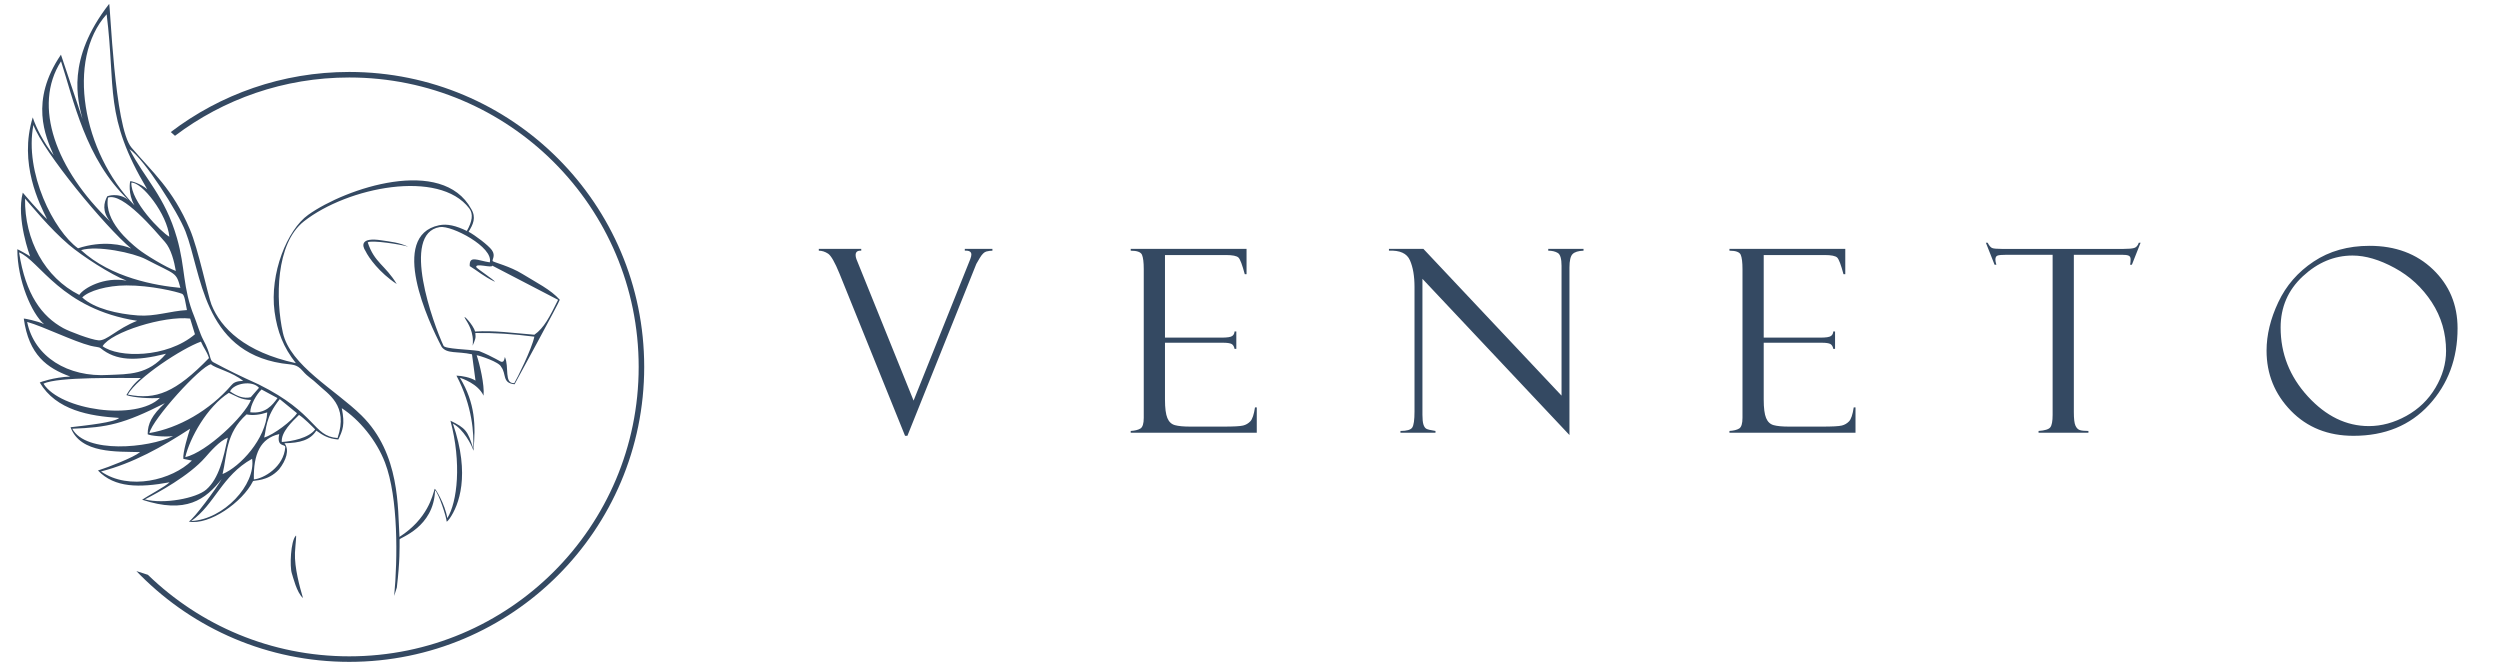 <?xml version="1.0" encoding="UTF-8"?>
<!DOCTYPE svg PUBLIC "-//W3C//DTD SVG 1.1//EN" "http://www.w3.org/Graphics/SVG/1.1/DTD/svg11.dtd">
<!-- Creator: CorelDRAW 2018 (64-Bit) -->
<svg xmlns="http://www.w3.org/2000/svg" xml:space="preserve" width="175mm" height="47mm" version="1.1" style="shape-rendering:geometricPrecision; text-rendering:geometricPrecision; image-rendering:optimizeQuality; fill-rule:evenodd; clip-rule:evenodd"
viewBox="0 0 17500 4700"
 xmlns:xlink="http://www.w3.org/1999/xlink">
 <defs>
  <style type="text/css">
   <![CDATA[
    .fil0 {fill:#344962}
    .fil1 {fill:#344962;fill-rule:nonzero}
   ]]>
  </style>
 </defs>
 <g id="Слой_x0020_1">
  <g id="_1790358117264">
   <path class="fil0" d="M2777.05 1988.14c-120.84,-78.92 -196.7,-184.99 -218.16,-230.14 -27.44,-41.38 -32.98,-98.2 111.32,-75.8 61.38,9.49 125.76,15.18 187.1,44.92 -39.65,-14.63 -261.01,-49.18 -283.21,-30.33 46.79,143.09 123.32,158.59 202.95,291.35zm-1225.25 1365.5c-41.13,71 -190.91,272.71 -229.79,297.43 142.84,27.76 375.72,-135.72 448.88,-282.58 4.34,-8.73 102.04,4.62 182.85,-83.38 49.22,-62.98 74.47,-135.38 37.52,-182.56 107.5,-1.3 181.73,-22.05 222.82,-88.27 47.21,33.62 82.01,56.52 154.15,62.2 31.15,-66.01 47.63,-102.43 24.23,-219.22 123.56,80.31 243.12,225.23 302.75,381.17 93.44,244.41 88.55,675.67 64.03,933.02l18.65 -58.75c22.16,-188.26 18.91,-275.88 19.18,-336.69 0.05,-12.5 239.96,-82.83 248.31,-343.73 26.46,22.17 80.22,189.01 81.08,217.58 0.19,6.88 16.45,-13.35 21.82,-21.14 62.92,-91.27 146.3,-301.2 22.16,-663.14 71.69,36.61 131.88,148.18 143.74,189.6 0.01,0.06 0.02,-0.83 0.17,-2.49 15.81,-172.26 13.82,-329.79 -95.22,-508.82 13.27,5 127.26,41.55 165.74,125.83 7.78,-75.32 -27.34,-222.25 -48.19,-283.17 19.59,2.15 159.19,47.41 171.68,81.82 38.12,49.18 4.78,113.39 93.76,121.45 0.23,-0.22 317.83,-582.41 316.38,-591.52 -63.44,-71.61 -167.37,-122.22 -262.09,-180.97 -85.59,-53.1 -199.71,-81.38 -207.17,-89.13 -8.03,-8.34 22.91,-37.42 -6.36,-77.78 -24.84,-34.21 -117.39,-103.63 -162.87,-128.32 31.97,-50.06 54.85,-100.08 18.65,-159.17 -203.31,-371.52 -876.79,-147.53 -1141.21,40.95 -147.14,104.89 -270.91,410.38 -235.49,677.86 19.35,139.67 60.82,247.86 149.09,360.34 -356.4,-77.47 -525.19,-245.15 -590.59,-409.23 -23.34,-57.92 -92.82,-392.26 -151.63,-528.13 -120.43,-282.68 -261.2,-398.61 -408.13,-571.35 -120.52,-141.67 -148.88,-1015.91 -156.75,-1005.8 -303.12,389.2 -219.09,675.12 -186.24,806.09l-150.96 -450.94c-220.51,323.25 -108.95,572.11 -50.87,704.33 -67.75,-85.17 -124.61,-195.14 -146.47,-265.35 -100.2,322.23 49.36,610.71 100.48,712.79 -51.72,-45.86 -170.41,-185.93 -170.41,-185.93 -47.93,184.06 52.05,447.31 51.79,447.04 -8.63,-8.62 -89.93,-52.55 -89.93,-51.11 0,219.55 101.43,451.59 187.34,525.12 -46.06,-23.84 -143.84,-41.39 -142.21,-39.75 35.5,255.02 162.49,346.65 325.53,406.01 -115.7,4.55 -214.31,40.51 -213.6,41.71 115.06,194.89 348.47,235.11 555.85,248.02 -32.92,31.29 -221.93,51.28 -340.38,65.19 69.82,187.56 328.25,168.87 486.96,174.03 -46.47,37.84 -219.45,104.64 -294.97,128.73 116.45,121.84 289.2,121.43 501.54,82.49 -28.08,28.86 -159.71,98.43 -192.67,122.1 307.54,101.03 442.86,-0.24 557.07,-144.48zm569.13 832.95c-22.74,-77.52 -60.22,-212.39 -56.21,-316.91 3.11,-61.74 13.3,-134.15 5.43,-118.81 -35.27,35.83 -43.11,215.07 -27.36,262.42 8.4,25.29 34,134.77 78.14,173.3zm-1816.45 -1500.71c98.57,-50.02 554.77,-38.48 681.71,-39.94 -44.8,33.98 -79.89,80.69 -101.67,119.54 46.57,18.01 173.81,26.01 234.95,19.79 -164.27,162.98 -698.79,86.09 -814.99,-99.39zm-114.6 -432.55c117.68,33.66 322.64,135.96 445.56,167.48 31.42,8.05 57.81,7.61 68.3,16.24 108.66,89.34 244.47,92.47 458.28,39.18 -126.02,150.02 -263.59,142.04 -400.7,148.38 -286.67,18.43 -521.58,-127.46 -571.44,-371.28zm1148.5 1393.88c163.97,-114.08 214.59,-318.85 426.41,-435.66 26.73,180.8 -198.28,424.75 -426.41,435.66zm438.62 -291.4c-3.6,-178.79 45.97,-287.27 177.65,-317.21 -20.73,94.33 43.89,67.55 42.17,91.47 -10.01,138.72 -151.38,220.17 -219.82,225.74zm-762.67 139.99c90.78,-46.91 309.04,-164.43 422.37,-294.03 35.52,-40.64 99.41,-115.09 158.12,-138.28 -32.01,145.1 -61.3,284.92 -151.08,363.54 -70.06,61.36 -298.19,103.8 -429.41,68.77zm328.91 -271.75c-138.29,136.05 -440.84,212.16 -635.96,76.15 222.68,-56.91 428.48,-171.95 623.37,-299.17 -13.3,38.46 -52.85,170.28 -47.3,210.92l59.89 12.1zm629.24 -130.14c-5.75,-68.78 70.87,-141.11 120.68,-189.52 33.84,21.7 91.59,79.31 113.02,101.65 -45.73,61.17 -164.04,83.49 -233.7,87.87zm-414.54 224.57c32.26,-134.57 19.91,-285.19 167.89,-417.71 45.67,9.36 94.4,2.44 144.91,-14.05 -10.33,185.85 -188.46,379.67 -312.8,431.76zm291.13 -255.76c16.21,-57.55 5.86,-138.91 109.19,-268.82l120.73 98.72c-34.21,53.43 -165.1,151.71 -229.92,170.1zm-815.42 -22.87c18.03,10.74 118.66,20.4 178.02,12.81 -172.73,84.11 -611.05,125.01 -705.89,-51.58 245.76,-9.12 358.52,-32.41 647.95,-178.82 -90.31,83.88 -120.03,143.01 -120.08,217.59zm263.3 160.42c31.9,-134.88 152.17,-352.59 304.76,-450.38 48.98,20.47 81.46,48.94 155.12,49.7 -46.26,114.9 -310.83,365.99 -459.88,400.68zm454.89 -314.33c-0.11,-50.49 45.25,-128.02 78.92,-159.61l111.73 60.24c-35.8,49.23 -83.53,111.91 -190.65,99.37zm-141.5 -146.17c25.05,-56.18 154.71,-80.42 202.68,-25.12l-57.47 65.63c-47.51,12.4 -96.08,-6.07 -145.21,-40.51zm91.98 -72.92c-49.94,-0.54 -68.89,13.81 -81.55,28.52 -153.79,178.59 -371.58,301.68 -574.92,336.04 21.85,-97.54 356.53,-466.98 430.79,-481.84 29.47,29.3 149.49,53.11 225.68,117.28zm-807.78 95.08c67.87,-120.08 381.89,-324.34 511.98,-370.51 19.28,45.8 41.38,66.89 56.33,115.05 -233.24,240 -370.58,294.78 -568.31,255.46zm-176.38 -338.59c58.89,-98.55 429.2,-214.63 612.81,-193.33l33.65 109.87c-198.46,168.58 -537.8,165.28 -646.46,83.46zm-142.61 -341.34c45.6,-46.09 172.74,-83.43 308.56,-84.05 170.42,-0.8 353.2,43.64 390.05,58.62 18.73,7.63 22.67,57.85 34.43,113.89 -117.37,6.68 -223.3,46.47 -342.35,37.8 -142.5,-10.35 -307.24,-48.11 -390.69,-126.26zm-442.08 -315.32c143.29,56.45 294.98,396.68 826.42,478.97 -143.27,56.06 -211.35,141.31 -270.21,136.7 -53.37,-4.2 -205.06,-62.35 -247.11,-85.54 -149.16,-82.33 -263.26,-232.4 -309.1,-530.13zm3154.51 96c60.72,36.9 88.59,66.85 175.41,109.42 2.47,-9.12 -128.11,-92.33 -129.86,-103.35 -4.67,-29.45 110.75,10.14 112.58,-9.23l460.41 239.32c-58.54,118.04 -97.86,197.12 -165.97,244.3 -155.77,-12.39 -274.91,-30.9 -415.39,-22.51 -10.26,-45.23 -95.39,-134.51 -68.12,-88.7 17.3,29.07 63.34,93.49 51.26,187.93 17.46,-41.94 23.98,-52.17 19,-88.73 127.71,-2.2 267.69,6.86 413.12,25.61 -19,89.15 -120.88,292.42 -140.44,325.18 -73.66,5.06 -34.12,-113.57 -65.99,-183.05 -8.06,44.9 -19.97,29.88 -22.21,33.83 -2.54,4.45 -55.27,-33.95 -158.92,-75.7 -68.9,-11.41 -239.27,-13.86 -248.12,-36.36 -70.92,-150.85 -301.78,-787 -26.39,-831.08 83.75,-13.4 377.74,140.59 350.11,246.92 -87.03,-13.07 -144.45,-51.28 -140.48,26.2zm-2267.55 -48.07c213.25,110.98 212.3,87.79 242.33,200.55 -172.51,-16 -485.71,-70.71 -695.18,-264.16 112.92,-34.94 366.83,18.84 452.85,63.61zm-134.39 150.13c-156.98,-29.96 -300.75,51.87 -331.14,99.62 -241.72,-121.69 -383.7,-384.98 -379.62,-674.12 47.73,53.01 170.35,206.57 306.36,322.79 92.19,78.75 295.71,210.58 404.4,251.71zm2205.95 464.1c37.62,49.4 105.93,28.53 211.93,51.18l24.48 184.06c-34.76,-22.26 -96.95,-33.87 -133.33,-34.7 111.58,211.11 123.57,409.17 117.44,510.54 -38.22,-124.46 -53.4,-142.87 -159.41,-195.05 78.62,294.3 48.73,569.88 -22.01,682.3 -15.64,-98.71 -85.83,-212.75 -88.37,-204.99 -15.2,46.51 -47.32,207.98 -246.4,336.08 -12.65,-198.26 6.02,-582.58 -266.21,-850.48 -183.19,-180.29 -498.61,-348.37 -549.96,-578.48 -52.07,-233.27 -50.73,-624.59 147.35,-779.95 306.5,-240.41 946.84,-367.07 1157.18,-90.68 29.71,39.05 20.87,91.68 -16.81,157.96 -74.56,-36.15 -136.77,-52.11 -195.19,-39.69 -351.37,74.69 -74.62,674.79 19.31,851.9zm-1937.32 -735.11c43.18,49.07 64.7,136.41 76.09,202.84 -70.38,-25.98 -214.02,-113.25 -263.52,-152.98 -62.68,-50.35 -240.15,-197.92 -211.09,-360.39 104.47,-37.05 328.76,231.31 398.52,310.53zm30.7 -36.55c-58.62,-32.96 -272.1,-249.87 -265.66,-378.82 74.59,-3.78 251.28,221.77 265.66,378.82zm-639.25 80.95c-168.63,-121.64 -377.18,-528.72 -312.24,-863.39 69.66,188.92 499.52,710.04 684.15,864.96 -54.22,-26.15 -200.91,-58.39 -371.91,-1.57zm1816.7 1328.18c-174.07,-12.52 -143.73,-172.99 -551.51,-375.15 -134.31,-60.9 -205.2,-95.38 -318.81,-155.88 -28.47,-15.17 -11.41,-49.54 -71.46,-160 -20.31,-37.39 -45.46,-120.95 -61.37,-159.69 -82.36,-200.52 -60.51,-338.51 -121.15,-549.78 -83.61,-291.21 -223.5,-412.66 -332.5,-621.95 104.45,69.43 340.35,442.61 392.29,576.06 112.69,289.5 119.9,835.86 674.92,923.65 74.95,11.84 101,1.53 146.2,53.68 38.27,44.16 62.31,51.75 104.91,93.11 68.73,66.65 217.25,144.34 138.48,375.95zm-1591.36 -1515.63c-379.29,-361.91 -545.1,-808.69 -344.37,-1121.5 86.8,264.5 170.13,685.75 471.18,970.47 -72.36,-55.85 -147.26,-25.72 -147.26,-25.72 -24.44,44.19 -37.87,106.99 20.45,176.75zm169.86 -113.03c-363.6,-372.45 -479.76,-1019.79 -194.88,-1337.63 65.64,522.85 -21.17,712.89 284.13,1224.94 -44.47,-39.41 -117.84,-60.89 -119.5,-55.64 -0.82,2.64 -17.07,87.08 30.25,168.33z"/>
   <path class="fil0" d="M1195.42 924.39l29.5 26.27c339.33,-256.28 761.83,-408.25 1219.85,-408.25 559.44,0 1065.94,226.76 1432.56,593.37 366.61,366.62 593.38,873.11 593.38,1432.57 0,559.44 -226.77,1065.94 -593.38,1432.56 -366.62,366.61 -873.12,593.37 -1432.56,593.37 -547.78,0 -1044.77,-217.39 -1409.42,-570.58l-80.55 -26.01c9.9,10.31 19.9,20.51 30,30.62 373.64,373.63 889.82,604.74 1459.97,604.74 570.13,0 1086.32,-231.11 1459.96,-604.74 373.63,-373.64 604.74,-889.83 604.74,-1459.96 0,-570.15 -231.11,-1086.33 -604.74,-1459.97 -373.64,-373.63 -889.83,-604.74 -1459.96,-604.74 -469.54,0 -902.48,156.75 -1249.35,420.75z"/>
  </g>
  <path class="fil1" d="M6351.78 3050.69l-16.41 0 -458.8 -1135.08c-32.52,-79.95 -59.37,-126.49 -80.25,-140.21 -21.19,-13.73 -42.66,-20.58 -64.73,-20.58l0 -12.53 297.11 0 0 12.53c-26.24,-1.79 -39.37,8.34 -39.37,30.73 0,8.64 1.79,17.89 5.36,27.74l400.35 991 396.75 -990.1c5.07,-13.43 7.77,-24.17 7.77,-32.22 0,-20 -15.22,-28.94 -45.94,-27.15l0 -12.53 193.3 0 0 12.53c-13.43,0 -27.45,1.79 -42.37,5.66 -14.91,3.87 -30.13,18.79 -45.94,45.05 -15.81,26.26 -23.85,40.28 -24.45,42.07l-482.38 1203.09zm1563.21 -1295.87l0 -12.53 810.83 0 0 177.19 -12.53 0c-17.6,-66.22 -32.22,-104.99 -44.16,-116.63 -12.21,-11.64 -41.45,-17.6 -88.29,-17.6l-425.99 0 0 578.13 395.56 0c39.37,0 64.14,-3.59 74.59,-11.04 10.43,-7.17 16.1,-17.89 16.7,-31.92l12.52 0 0 121.72 -12.52 0c-3,-17 -9.85,-28.34 -20.6,-34.32 -10.72,-5.66 -30.72,-8.64 -60.26,-8.64l-405.99 0 0 397.35c0,60.26 5.66,103.52 16.71,129.76 11.02,26.55 28.62,43.26 53.09,49.83 24.17,6.86 60.86,10.13 109.78,10.13l227.92 0c72.48,0 118.72,-2.38 139,-7.45 20,-4.78 37,-14.91 51.02,-29.53 14.03,-14.92 25.05,-47.13 32.52,-97.25l12.53 0 0 177.2 -882.43 0 0 -12.54c29.84,-1.79 52.52,-7.45 68.03,-17 15.51,-9.54 23.26,-34.6 23.26,-74.88l0 -1041.41c0,-47.13 -4.17,-80.54 -12.23,-99.63 -8.35,-19.41 -34.61,-28.94 -79.06,-28.94zm2922.66 -12.53l247.01 0 0 12.53c-37,1.19 -62.65,9.24 -76.97,24.15 -14.32,14.62 -21.49,45.94 -21.49,93.97l0 1172.38 -1029.17 -1093.62 0 952.22c0,30.43 2.38,52.8 6.85,67.42 4.77,14.62 11.34,24.47 19.69,29.53 8.65,5.38 30.42,10.45 64.74,15.81l0 12.54 -245.22 0 0 -12.54c44.16,0 71.59,-7.74 82.33,-23.56 10.75,-15.81 16.11,-53.4 16.11,-112.76l0 -871.38c0,-76.07 -10.72,-138.42 -31.92,-186.75 -21.17,-48.62 -70.09,-70.99 -147.06,-67.41l0 -12.53 241.33 0 966.85 1027.09 0 -908.95c0,-48.94 -8.66,-78.76 -25.96,-89.5 -17.6,-10.75 -39.97,-16.11 -67.12,-16.11l0 -12.53zm1268.47 12.53l0 -12.53 810.83 0 0 177.19 -12.53 0c-17.6,-66.22 -32.22,-104.99 -44.16,-116.63 -12.21,-11.64 -41.45,-17.6 -88.29,-17.6l-425.99 0 0 578.13 395.56 0c39.37,0 64.14,-3.59 74.59,-11.04 10.43,-7.17 16.11,-17.89 16.7,-31.92l12.52 0 0 121.72 -12.52 0c-3,-17 -9.85,-28.34 -20.59,-34.32 -10.73,-5.66 -30.73,-8.64 -60.27,-8.64l-405.99 0 0 397.35c0,60.26 5.66,103.52 16.71,129.76 11.02,26.55 28.62,43.26 53.09,49.83 24.17,6.86 60.86,10.13 109.78,10.13l227.92 0c72.48,0 118.72,-2.38 139,-7.45 20,-4.78 37,-14.91 51.03,-29.53 14.02,-14.92 25.04,-47.13 32.51,-97.25l12.53 0 0 177.2 -882.43 0 0 -12.54c29.84,-1.79 52.52,-7.45 68.03,-17 15.51,-9.54 23.26,-34.6 23.26,-74.88l0 -1041.41c0,-47.13 -4.17,-80.54 -12.23,-99.63 -8.35,-19.41 -34.6,-28.94 -79.06,-28.94zm2877.91 -55.5l-60.86 153.94 -12.53 0c2.39,-9.56 3.6,-22.07 3.6,-37.88 0,-13.73 -4.79,-22.38 -14.62,-26.26 -9.56,-3.87 -24.77,-5.66 -45.95,-5.66l-336.8 0 0 1101.97c0,45.64 3.57,76.67 11.04,93.37 7.15,16.41 17.3,26.84 29.83,31.33 12.54,4.47 33.11,6.55 61.16,6.55l0 12.54 -349.04 0 0 -12.54c43.56,-2.98 71.01,-11.34 82.05,-25.34 11.02,-14.03 16.4,-42.97 16.4,-87.42l0 -1120.46 -322.18 0c-32.52,0 -53.69,1.79 -63.84,5.66 -9.84,3.88 -14.62,13.43 -14.62,28.64 0,7.75 2.09,19.69 6.87,35.5l-12.53 0 -60.86 -153.94 12.53 0c10.43,20.3 20.88,32.52 31.03,36.71 10.13,4.17 32.21,6.26 65.92,6.26l855.26 0c33.73,0 57.88,-2.09 72.8,-6.26 14.91,-4.19 25.96,-16.41 32.81,-36.71l12.53 0zm1603.22 21.49c180.76,0 328.74,55.18 443.58,165.26 114.85,110.08 172.13,247.31 172.13,411.97 0,212.11 -66.52,390.49 -199.28,535.49 -133.04,144.68 -309.34,217.16 -529.19,217.16 -178.41,0 -324.28,-58.46 -437.93,-175.11 -113.67,-116.93 -170.64,-257.14 -170.64,-420.63 0,-110.37 27.45,-223.73 82.33,-339.77 54.58,-116.35 137.23,-211.21 247.31,-284.29 110.07,-73.39 240.73,-110.08 391.69,-110.08zm-5.09 1261.87c88.61,0 176.02,-23.86 262.23,-71.31 86.22,-47.73 154.23,-113.35 203.75,-196.88 49.51,-83.52 74.28,-169.44 74.28,-257.73 0,-125 -33.41,-238.67 -99.95,-340.98 -66.81,-102.33 -153.32,-182.28 -259.82,-240.14 -106.2,-57.88 -204.64,-86.82 -294.74,-86.82 -127.67,0 -243.41,48.33 -347.53,144.68 -104.12,96.36 -156.02,216.28 -156.02,359.47 0,182.88 63.54,343.37 190.62,482.08 127.08,138.43 269.37,207.63 427.18,207.63z"/>
 </g>
</svg>
